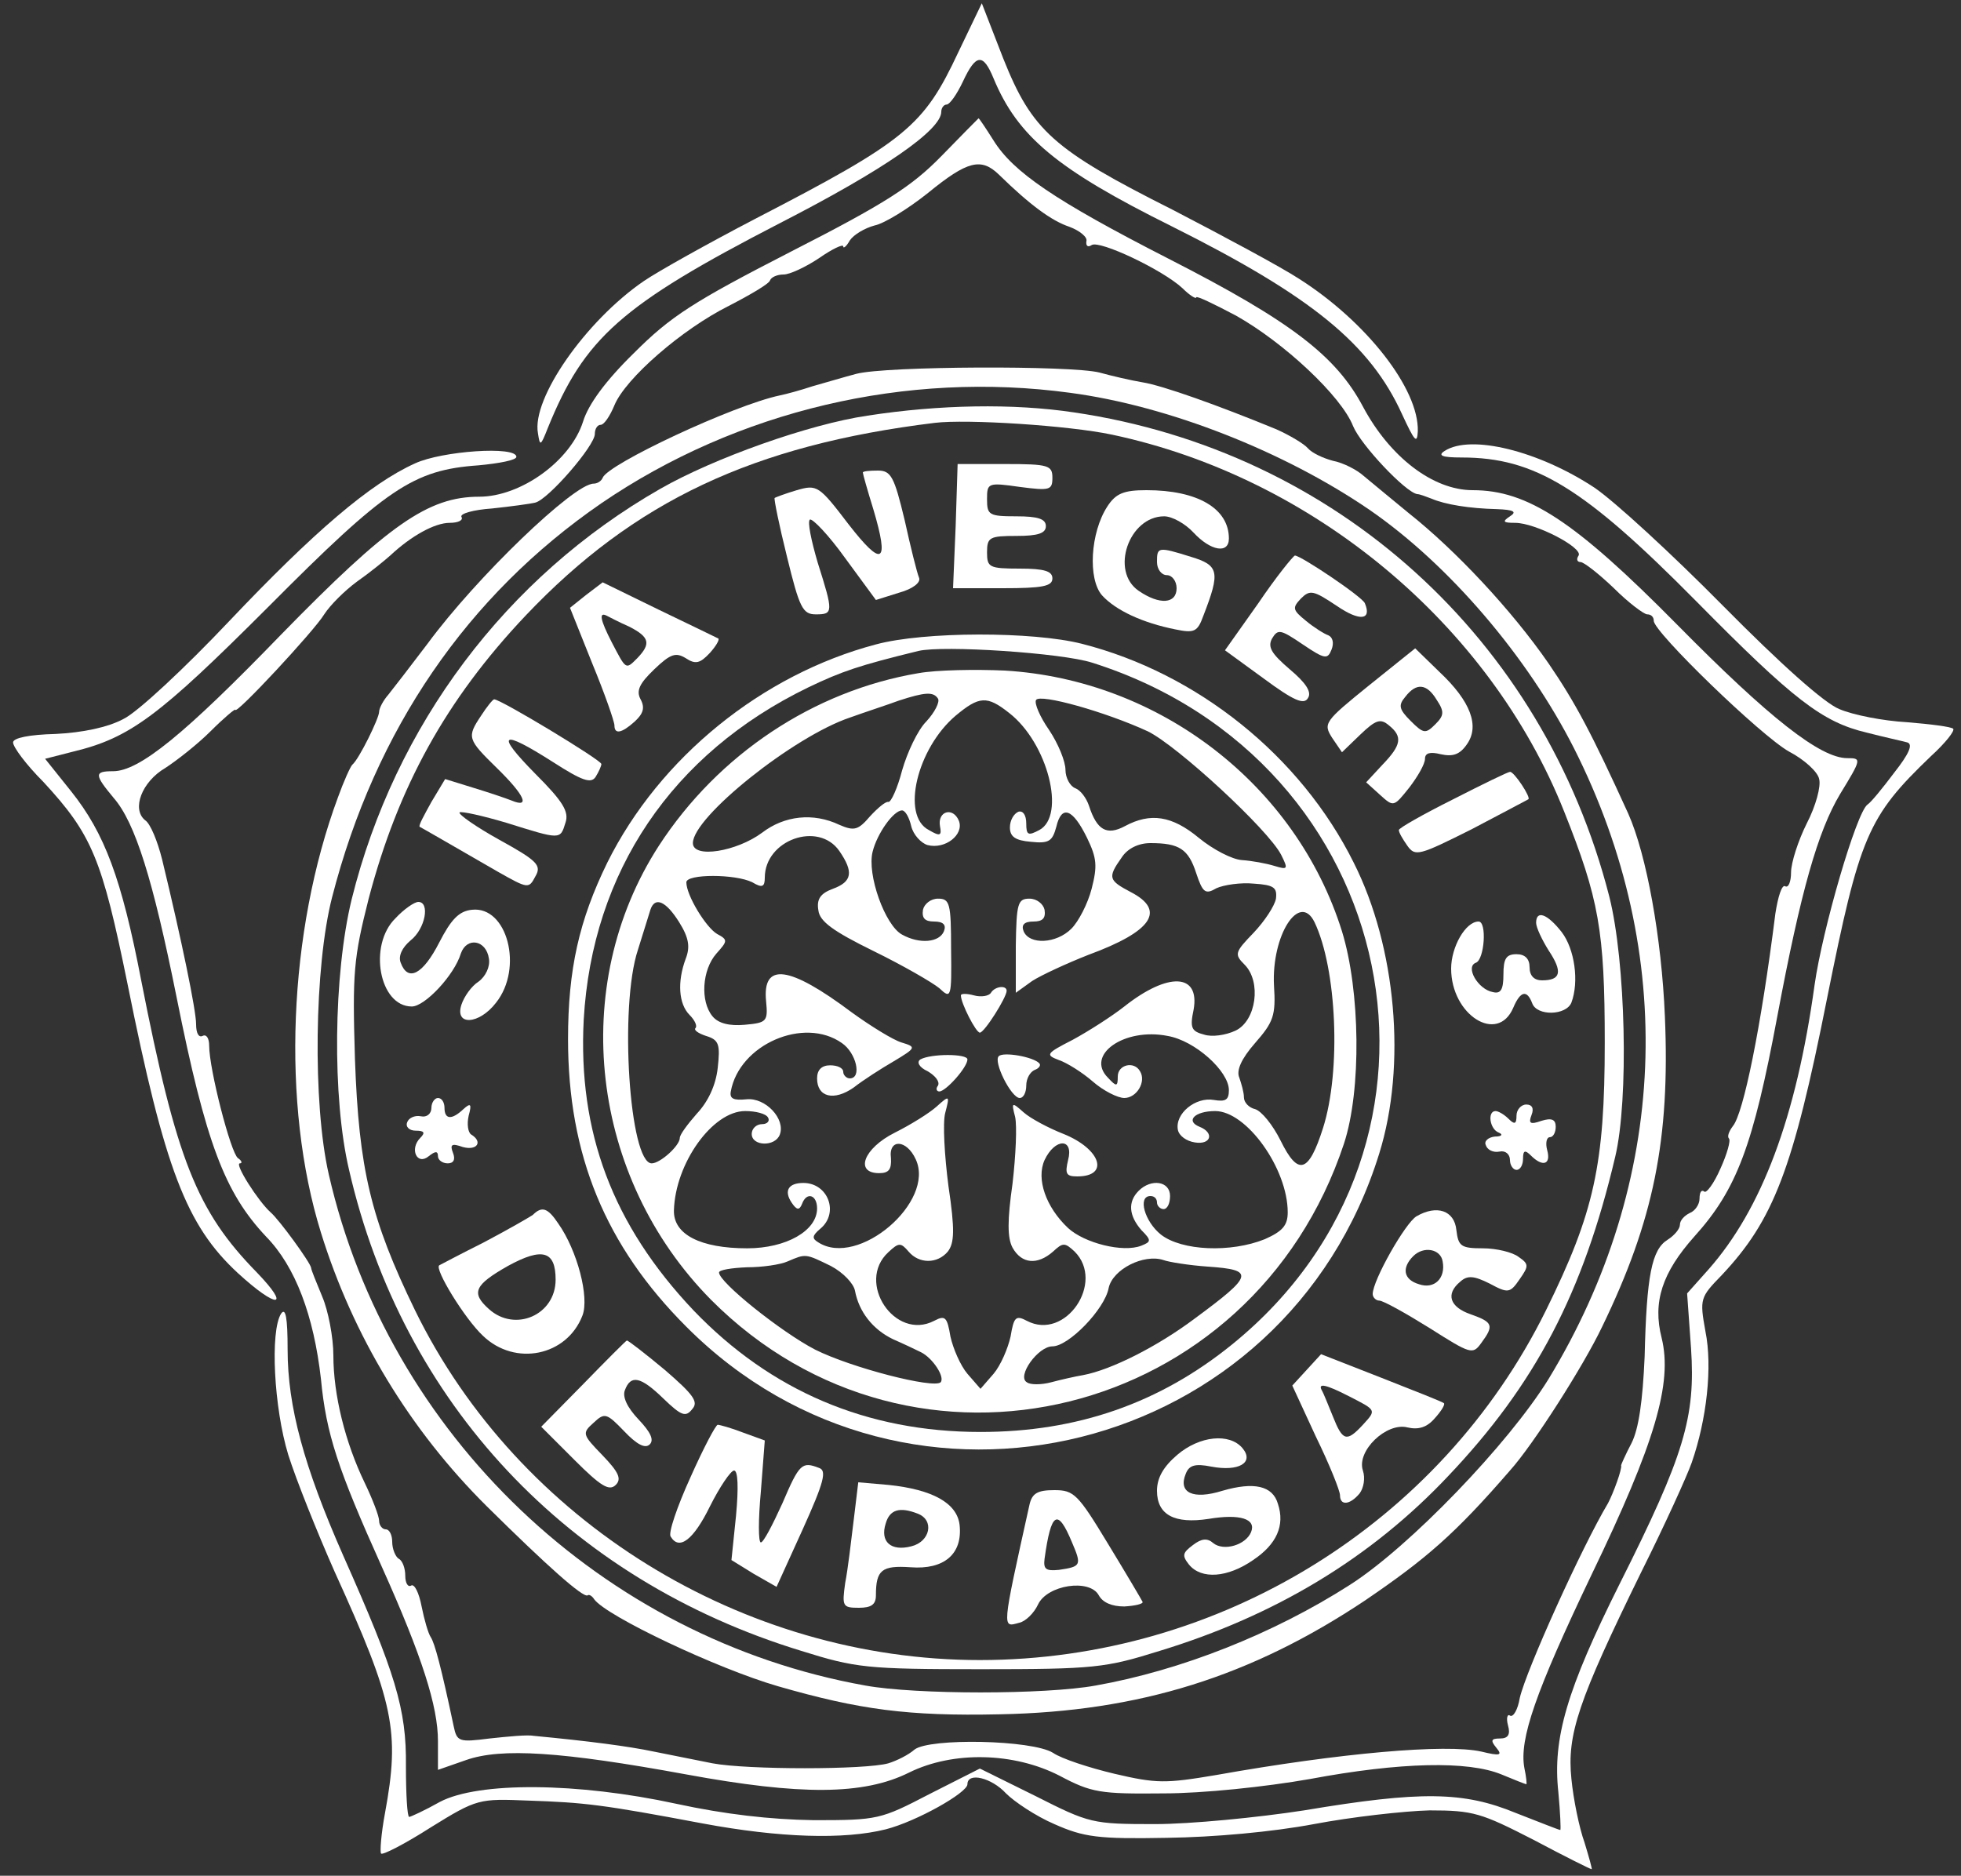  <svg  version="1.0" xmlns="http://www.w3.org/2000/svg"  width="300pt" height="287pt" viewBox="0 0 300 287"  preserveAspectRatio="xMidYMid meet"><rect x="0" y="0" width="300" height="287" fill="#333333" stroke="none"/>  <g transform="translate(0,287) scale(0.1,-0.1)" fill="#ffffff" stroke="none"> <path d="M1466 2790 c-53 -113 -79 -135 -311 -255 -71 -37 -148 -80 -170 -95 -89 -61 -172 -180 -162 -233 3 -20 4 -20 15 8 56 138 112 188 354 313 160 82 248 143 248 171 0 6 4 11 8 11 5 0 16 16 25 35 20 43 31 44 47 5 37 -89 97 -139 272 -226 214 -107 304 -180 353 -288 19 -41 23 -46 24 -26 2 65 -79 168 -181 233 -29 19 -117 66 -194 106 -183 92 -215 121 -259 231 l-33 85 -36 -75z"/> <path d="M1440 2631 c-45 -46 -85 -72 -230 -146 -150 -77 -184 -99 -240 -155 -44 -43 -70 -79 -78 -105 -19 -60 -95 -115 -159 -115 -78 0 -139 -43 -303 -211 -148 -153 -217 -209 -257 -209 -29 0 -29 -5 1 -41 33 -38 60 -125 96 -304 45 -225 74 -300 137 -367 45 -46 73 -121 84 -218 8 -84 26 -138 93 -287 62 -138 86 -214 86 -267 l0 -44 43 15 c54 19 146 13 337 -22 174 -32 271 -32 341 3 67 33 160 31 230 -5 49 -26 62 -28 159 -27 60 0 156 10 224 22 139 26 242 28 293 7 19 -8 37 -15 38 -15 1 0 0 11 -3 25 -8 44 17 116 103 296 97 201 124 293 107 362 -14 55 1 100 50 155 65 72 90 139 127 337 36 192 62 283 96 340 33 54 33 55 11 55 -41 0 -119 61 -260 204 -157 159 -229 206 -313 206 -61 0 -127 51 -168 128 -41 77 -109 130 -297 226 -176 90 -238 133 -268 181 -12 19 -22 34 -23 34 -1 -1 -27 -27 -57 -58z m88 -28 c48 -47 81 -71 108 -80 16 -6 28 -16 26 -22 -1 -7 2 -10 8 -6 12 8 109 -38 139 -66 11 -11 21 -17 21 -14 0 3 27 -10 61 -28 73 -41 161 -123 179 -169 12 -29 80 -101 98 -104 4 0 14 -4 22 -7 21 -9 58 -15 100 -16 26 -1 31 -4 20 -11 -12 -8 -11 -10 8 -10 31 0 104 -38 97 -50 -4 -6 -2 -10 3 -10 5 0 28 -18 51 -40 22 -22 46 -40 51 -40 6 0 10 -4 10 -10 0 -17 164 -176 207 -200 23 -12 44 -31 46 -42 3 -11 -5 -41 -19 -68 -13 -26 -24 -60 -24 -75 0 -14 -4 -24 -9 -21 -5 3 -11 -16 -15 -42 -22 -175 -49 -306 -65 -325 -6 -8 -9 -16 -6 -19 3 -3 -3 -24 -13 -46 -10 -23 -22 -39 -25 -35 -4 3 -7 -1 -7 -11 0 -9 -7 -19 -15 -22 -8 -4 -15 -11 -15 -18 0 -6 -8 -16 -19 -23 -24 -15 -32 -54 -35 -179 -3 -68 -9 -110 -20 -132 -9 -17 -16 -33 -16 -34 2 -5 -12 -43 -20 -58 -40 -67 -125 -255 -135 -298 -3 -18 -10 -30 -15 -27 -4 3 -6 -4 -3 -15 4 -14 0 -20 -12 -20 -14 0 -15 -3 -6 -14 10 -12 6 -13 -23 -6 -54 12 -215 -2 -406 -36 -77 -13 -91 -13 -155 2 -38 9 -81 23 -94 32 -32 20 -189 23 -212 5 -9 -8 -27 -17 -40 -21 -35 -10 -216 -10 -269 0 -25 5 -65 13 -90 18 -38 8 -99 16 -183 24 -10 2 -40 -1 -68 -4 -47 -6 -50 -5 -55 19 -19 90 -29 127 -35 136 -4 6 -10 27 -14 47 -4 21 -11 35 -16 32 -5 -3 -9 4 -9 15 0 11 -4 23 -10 26 -5 3 -10 15 -10 26 0 10 -4 19 -10 19 -5 0 -10 6 -10 13 0 7 -10 33 -22 58 -30 62 -48 135 -48 195 0 28 -8 69 -17 90 -9 22 -17 41 -17 44 -1 8 -49 74 -62 85 -19 17 -56 75 -47 75 4 0 3 4 -3 8 -11 8 -44 136 -44 172 0 11 -4 18 -10 15 -6 -3 -10 4 -10 18 0 21 -22 128 -52 252 -7 28 -18 55 -26 60 -21 17 -5 59 31 80 17 11 49 36 69 56 21 21 38 35 38 33 0 -9 121 121 136 146 9 14 31 36 50 50 20 14 42 32 51 40 32 30 68 50 91 50 13 0 21 4 18 9 -3 5 18 11 47 13 28 3 58 7 66 9 20 5 91 87 91 105 0 8 4 14 9 14 5 0 14 13 21 30 17 41 103 116 175 152 33 17 62 34 63 39 2 5 11 9 21 9 9 0 33 11 54 25 20 14 37 22 37 18 0 -4 5 0 10 9 6 9 23 19 38 23 15 3 52 26 82 50 60 49 81 54 108 28z"/> <path d="M1310 2298 c-19 -5 -49 -14 -67 -19 -18 -6 -40 -12 -50 -14 -71 -15 -263 -105 -271 -126 -2 -5 -8 -9 -14 -9 -30 0 -179 -143 -254 -245 -25 -33 -52 -68 -60 -78 -8 -9 -14 -21 -14 -26 0 -10 -31 -73 -41 -81 -3 -3 -13 -25 -22 -50 -76 -205 -87 -470 -26 -666 49 -158 136 -302 254 -419 92 -91 147 -140 154 -136 2 2 7 -1 10 -6 19 -26 188 -106 281 -133 125 -36 199 -46 339 -43 214 4 385 58 559 174 94 64 138 102 222 199 36 40 113 161 141 220 79 163 104 287 96 475 -5 120 -28 247 -56 310 -56 123 -81 170 -122 230 -56 81 -142 173 -214 230 -27 22 -58 48 -69 57 -10 9 -31 20 -47 23 -15 4 -32 12 -38 19 -6 7 -28 20 -48 29 -90 37 -174 67 -205 72 -18 3 -48 10 -66 15 -43 11 -327 10 -372 -2z m327 -29 c151 -20 328 -90 458 -179 122 -84 242 -225 313 -365 159 -315 144 -664 -39 -965 -61 -99 -213 -257 -304 -315 -117 -75 -259 -131 -389 -154 -77 -14 -275 -14 -352 0 -403 72 -730 384 -821 782 -25 109 -22 319 5 424 66 257 207 462 412 603 208 142 467 203 717 169z"/> <path d="M1327 2234 c-89 -13 -235 -65 -317 -112 -236 -135 -406 -362 -472 -628 -28 -115 -30 -304 -4 -414 82 -357 335 -627 692 -736 83 -26 100 -28 274 -28 174 0 191 2 274 28 177 54 323 142 441 267 134 141 207 281 256 489 21 88 16 299 -9 398 -101 395 -418 682 -819 741 -93 14 -206 12 -316 -5z m374 -29 c307 -65 578 -290 692 -577 53 -133 62 -182 62 -353 0 -187 -16 -260 -90 -410 -161 -326 -499 -535 -866 -535 -363 0 -706 212 -864 535 -68 140 -86 216 -92 385 -4 132 -2 154 21 245 45 171 118 304 240 433 166 175 348 261 626 295 49 6 205 -4 271 -18z"/> <path d="M1462 2065 l-4 -95 76 0 c61 0 76 3 76 15 0 11 -12 15 -50 15 -47 0 -50 2 -50 25 0 23 4 25 45 25 33 0 45 4 45 15 0 11 -12 15 -45 15 -42 0 -45 2 -45 26 0 25 1 26 50 19 46 -6 50 -5 50 14 0 19 -6 21 -72 21 l-73 0 -3 -95z"/> <path d="M1320 2147 c0 -2 7 -27 16 -56 25 -84 14 -90 -38 -23 -45 59 -48 61 -79 52 -17 -5 -33 -11 -34 -12 -1 -2 7 -42 19 -90 19 -78 24 -88 44 -88 27 0 27 3 3 79 -10 34 -16 63 -12 66 4 2 29 -24 54 -59 l47 -64 35 11 c22 6 34 16 31 23 -3 7 -13 47 -22 88 -16 67 -21 76 -41 76 -13 0 -23 -1 -23 -3z"/> <path d="M1694 2095 c-26 -40 -30 -111 -8 -136 21 -23 62 -42 112 -52 29 -6 34 -4 43 21 26 67 24 77 -19 90 -51 16 -52 15 -52 -8 0 -11 7 -20 15 -20 8 0 15 -9 15 -20 0 -24 -26 -26 -58 -4 -44 30 -15 114 39 114 12 0 32 -11 45 -25 26 -28 54 -33 54 -9 0 46 -48 74 -126 74 -35 0 -47 -5 -60 -25z"/> <path d="M1925 1947 l-51 -72 59 -43 c46 -34 62 -41 68 -30 6 9 -3 23 -28 44 -28 24 -34 34 -27 47 9 15 13 14 47 -9 34 -23 38 -23 44 -8 4 10 2 19 -5 22 -6 2 -22 12 -34 22 -21 17 -21 20 -8 34 14 14 19 13 55 -11 35 -24 54 -22 43 4 -4 10 -98 73 -107 73 -3 -1 -29 -33 -56 -73z"/> <path d="M897 1960 l-25 -20 34 -85 c19 -46 34 -89 34 -95 0 -14 11 -12 31 6 13 12 16 21 9 34 -7 13 -2 24 21 46 25 24 33 26 48 17 15 -10 22 -8 37 8 9 10 15 20 13 22 -2 1 -43 21 -91 44 l-86 42 -25 -19z m66 -49 c31 -16 33 -26 12 -48 -18 -18 -17 -18 -39 24 -18 35 -20 47 -8 41 4 -2 19 -10 35 -17z"/> <path d="M1340 1884 c-174 -46 -331 -173 -411 -334 -43 -88 -60 -163 -60 -270 0 -177 57 -316 181 -440 340 -341 917 -197 1060 265 42 135 26 316 -39 445 -81 163 -239 290 -416 335 -75 19 -241 19 -315 -1z m331 -28 c474 -150 594 -735 214 -1043 -111 -90 -237 -134 -385 -134 -174 0 -321 63 -439 186 -124 131 -177 273 -168 445 13 226 135 407 343 508 52 25 79 34 169 56 38 9 220 -3 266 -18z"/> <path d="M1405 1840 c-160 -27 -306 -124 -397 -264 -139 -215 -105 -508 80 -695 310 -311 828 -183 968 239 27 82 25 234 -3 325 -70 224 -279 385 -516 399 -45 2 -104 1 -132 -4z m30 -39 c3 -5 -5 -21 -18 -35 -13 -13 -29 -47 -37 -75 -7 -27 -17 -49 -21 -48 -4 1 -16 -9 -28 -22 -18 -21 -24 -23 -47 -13 -40 19 -84 14 -118 -12 -39 -29 -106 -40 -106 -16 0 40 154 163 240 192 25 9 59 20 75 26 40 13 53 14 60 3z m321 -50 c45 -22 184 -150 204 -189 11 -22 10 -23 -10 -17 -13 4 -35 8 -50 9 -15 1 -44 16 -66 34 -41 34 -74 39 -113 18 -28 -15 -43 -6 -55 31 -4 12 -13 24 -21 27 -8 3 -15 16 -15 28 0 13 -11 40 -25 61 -14 20 -23 41 -20 46 6 10 106 -18 171 -48z m-212 28 c59 -46 87 -157 46 -179 -17 -9 -20 -8 -20 10 0 13 -5 20 -12 18 -7 -3 -13 -13 -13 -24 0 -14 8 -20 32 -22 28 -3 33 1 39 23 8 34 25 28 47 -17 15 -31 16 -43 7 -78 -6 -23 -20 -50 -31 -61 -23 -23 -64 -25 -73 -4 -4 10 1 15 15 15 14 0 19 5 17 18 -2 9 -12 17 -23 17 -18 0 -20 -7 -21 -72 l0 -72 25 18 c14 9 53 27 86 40 98 36 119 68 65 96 -34 18 -36 22 -14 53 9 14 26 22 44 22 44 0 58 -9 70 -46 10 -30 14 -33 31 -23 11 5 37 9 57 7 31 -2 36 -6 34 -23 -2 -11 -17 -34 -34 -52 -29 -30 -30 -33 -14 -49 26 -26 18 -86 -14 -101 -15 -7 -36 -10 -48 -6 -19 5 -22 10 -16 38 10 56 -39 58 -106 5 -19 -15 -55 -38 -79 -51 -41 -21 -42 -23 -21 -31 12 -4 36 -19 52 -33 16 -14 38 -25 48 -25 19 0 34 25 24 41 -9 16 -34 10 -34 -8 0 -16 -2 -16 -15 -2 -35 35 25 77 91 64 42 -7 94 -54 94 -83 0 -15 -5 -18 -23 -15 -28 5 -60 -21 -55 -46 2 -9 13 -17 26 -19 25 -4 30 15 7 24 -22 9 -7 24 24 24 48 0 111 -88 111 -155 0 -20 -8 -29 -35 -41 -52 -21 -127 -18 -159 7 -25 20 -36 59 -16 59 6 0 10 -4 10 -10 0 -5 5 -10 10 -10 6 0 10 9 10 20 0 23 -29 27 -48 8 -17 -17 -15 -38 4 -60 16 -16 15 -18 0 -24 -28 -11 -87 4 -112 27 -34 32 -49 75 -36 104 16 34 45 34 36 0 -5 -21 -3 -25 14 -25 50 0 36 42 -21 65 -23 9 -51 24 -61 33 -18 16 -19 16 -13 -7 3 -14 1 -59 -4 -102 -8 -56 -8 -83 0 -98 14 -25 38 -27 62 -6 15 14 18 14 33 0 47 -47 -14 -137 -73 -106 -17 9 -20 6 -25 -24 -4 -18 -15 -44 -26 -57 l-20 -23 -20 23 c-11 13 -22 39 -26 57 -5 30 -8 33 -25 24 -60 -31 -120 59 -70 105 16 15 19 15 31 1 16 -19 44 -19 60 0 10 13 11 33 1 100 -6 46 -9 97 -5 112 7 27 7 28 -13 10 -11 -10 -40 -28 -64 -40 -48 -24 -62 -62 -24 -62 15 0 19 6 18 23 -4 30 24 29 38 -2 30 -65 -88 -166 -149 -127 -10 6 -10 10 3 21 29 24 12 70 -26 70 -23 0 -30 -12 -18 -30 8 -12 12 -12 16 -2 7 19 23 14 23 -7 0 -34 -47 -61 -107 -61 -71 0 -113 21 -112 58 2 72 59 152 109 152 16 0 32 -4 35 -10 3 -5 -1 -10 -9 -10 -9 0 -16 -7 -16 -15 0 -19 36 -20 43 -1 9 24 -22 57 -51 54 -20 -2 -26 1 -24 12 13 72 112 115 170 74 22 -15 31 -54 12 -54 -5 0 -10 5 -10 10 0 6 -9 10 -20 10 -13 0 -20 -7 -20 -20 0 -29 26 -35 56 -14 14 11 42 29 61 40 35 21 35 22 12 29 -13 4 -47 25 -76 46 -96 72 -137 77 -131 17 3 -31 1 -33 -33 -36 -23 -2 -40 2 -49 13 -19 23 -16 71 6 96 17 19 18 21 1 30 -17 10 -47 59 -47 79 0 13 75 13 101 0 15 -9 19 -7 19 7 0 58 82 87 114 41 22 -32 20 -47 -10 -58 -19 -7 -25 -16 -22 -33 2 -17 23 -32 84 -62 45 -22 90 -48 101 -57 18 -17 19 -15 18 60 0 70 -2 77 -20 77 -11 0 -21 -8 -23 -17 -2 -13 3 -18 17 -18 14 0 19 -5 15 -15 -7 -17 -37 -20 -64 -5 -26 14 -54 92 -45 127 7 28 32 63 45 63 5 0 11 -11 14 -24 3 -13 15 -26 25 -29 27 -7 56 16 48 37 -9 22 -33 15 -29 -8 3 -15 0 -16 -17 -6 -43 22 -18 125 41 175 36 30 48 31 82 4z m-505 -320 c15 -24 17 -38 10 -56 -13 -35 -11 -69 6 -86 8 -8 12 -17 9 -20 -3 -3 4 -8 16 -12 20 -6 22 -13 18 -49 -3 -27 -15 -52 -32 -70 -14 -16 -26 -32 -26 -37 0 -12 -30 -39 -43 -39 -34 0 -50 240 -21 327 8 26 17 54 19 61 7 21 24 13 44 -19z m972 0 c34 -71 41 -227 13 -315 -22 -69 -38 -74 -65 -19 -12 24 -29 45 -39 48 -9 2 -17 10 -17 18 0 8 -4 21 -7 30 -5 11 3 29 24 53 28 32 32 42 29 88 -4 77 39 144 62 97z m-740 -526 c19 -10 35 -27 37 -38 6 -32 27 -59 58 -74 16 -7 35 -16 43 -20 18 -9 37 -38 30 -46 -11 -10 -136 22 -192 50 -52 27 -147 103 -147 118 0 4 19 7 43 8 23 0 51 4 62 9 28 12 27 12 66 -7z m577 -1 c72 -5 70 -13 -21 -80 -56 -42 -127 -78 -170 -86 -12 -2 -34 -7 -49 -11 -15 -4 -32 -4 -37 0 -16 9 17 55 39 55 25 0 80 57 86 89 6 29 54 53 84 43 8 -3 39 -8 68 -10z"/> <path d="M1516 1351 c-3 -5 -15 -7 -26 -4 -11 3 -20 3 -20 0 0 -12 23 -57 29 -57 7 0 41 54 41 64 0 9 -18 7 -24 -3z"/> <path d="M1408 1249 c-6 -4 -2 -12 11 -18 12 -7 19 -16 16 -22 -4 -5 -2 -9 2 -9 10 0 43 37 43 49 0 9 -56 9 -72 0z"/> <path d="M1528 1254 c-9 -8 19 -64 32 -64 6 0 10 9 10 19 0 11 6 21 13 24 6 2 10 7 7 10 -9 10 -55 18 -62 11z"/> <path d="M2094 1821 c-68 -55 -70 -58 -56 -80 l15 -22 28 27 c24 23 31 25 44 14 21 -17 19 -30 -10 -60 l-25 -27 21 -19 c21 -19 21 -19 45 11 13 17 24 36 24 44 0 9 8 11 24 7 18 -4 29 -1 40 15 20 28 6 66 -42 111 l-37 36 -71 -57z m104 -22 c12 -18 11 -24 -2 -37 -15 -15 -18 -15 -38 5 -18 18 -19 24 -8 37 17 22 33 20 48 -5z"/> <path d="M736 1775 c-22 -33 -21 -36 24 -80 42 -41 52 -62 23 -50 -10 4 -37 13 -60 20 l-42 13 -21 -35 c-11 -20 -20 -36 -18 -38 4 -2 61 -35 120 -69 46 -26 47 -26 57 -7 10 17 3 24 -55 56 -36 20 -63 39 -61 42 3 2 35 -5 72 -16 83 -26 82 -26 90 0 6 17 -4 33 -46 75 -62 63 -53 69 27 18 45 -29 58 -33 65 -23 5 8 9 17 9 20 0 6 -154 99 -164 99 -2 0 -11 -11 -20 -25z"/> <path d="M2223 1647 c-46 -23 -83 -44 -83 -47 0 -4 6 -14 13 -24 12 -17 18 -15 98 25 46 24 85 45 87 46 5 2 -22 43 -28 42 -3 0 -42 -19 -87 -42z"/> <path d="M605 1465 c-42 -41 -25 -135 25 -135 20 0 65 48 75 81 9 26 39 21 43 -8 2 -12 -5 -27 -16 -35 -11 -7 -22 -23 -26 -35 -11 -33 27 -31 53 3 42 53 17 148 -37 142 -20 -2 -32 -15 -50 -50 -25 -49 -48 -61 -59 -31 -4 10 2 23 15 34 23 18 30 59 12 59 -6 0 -22 -11 -35 -25z"/> <path d="M2350 1458 c0 -7 9 -26 19 -42 22 -33 19 -46 -10 -46 -12 0 -19 7 -19 20 0 13 -7 20 -20 20 -16 0 -20 -7 -20 -31 0 -23 -4 -30 -16 -27 -23 4 -43 39 -26 45 13 5 17 63 4 63 -20 0 -42 -39 -42 -72 0 -71 71 -116 95 -60 11 26 21 28 29 7 7 -20 52 -19 60 1 12 32 5 82 -15 108 -22 28 -39 34 -39 14z"/> <path d="M660 1175 c0 -9 -7 -15 -16 -13 -10 2 -19 -3 -21 -9 -3 -7 3 -13 13 -13 13 0 15 -3 7 -11 -17 -17 -5 -43 13 -28 10 8 14 8 14 0 0 -6 7 -11 15 -11 9 0 12 6 8 16 -5 13 -2 15 15 9 22 -6 31 8 13 19 -5 3 -7 16 -4 29 5 18 3 20 -8 10 -18 -17 -29 -16 -29 2 0 8 -4 15 -10 15 -5 0 -10 -7 -10 -15z"/> <path d="M2320 1163 c0 -13 -3 -14 -12 -5 -7 7 -16 12 -20 12 -13 0 -9 -28 5 -33 7 -3 4 -6 -6 -6 -10 -1 -17 -7 -14 -13 2 -7 11 -12 21 -10 9 2 16 -4 16 -13 0 -8 5 -15 10 -15 6 0 10 8 10 17 0 13 3 14 12 5 18 -18 31 -14 25 8 -3 11 -1 20 4 20 5 0 9 7 9 16 0 11 -6 14 -22 9 -17 -6 -20 -4 -15 9 4 10 1 16 -8 16 -8 0 -15 -8 -15 -17z"/> <path d="M815 1011 c-6 -4 -39 -23 -75 -42 -36 -18 -66 -34 -68 -35 -8 -5 39 -82 67 -108 49 -47 128 -31 152 31 11 28 -8 100 -37 141 -16 24 -25 27 -39 13z m35 -99 c0 -54 -62 -81 -102 -45 -28 25 -22 37 29 66 53 29 73 23 73 -21z"/> <path d="M2167 1009 c-17 -10 -67 -98 -67 -119 0 -5 5 -10 10 -10 6 0 40 -19 77 -42 63 -40 66 -41 79 -23 20 27 18 32 -16 44 -32 11 -39 31 -16 50 11 10 21 9 45 -3 28 -15 31 -15 46 7 14 20 14 23 -2 34 -9 7 -34 13 -54 13 -34 0 -38 3 -41 28 -3 30 -30 39 -61 21z m40 -69 c5 -26 -13 -43 -36 -35 -24 7 -27 25 -9 43 16 16 42 11 45 -8z"/> <path d="M892 752 l-64 -65 51 -51 c40 -40 53 -48 63 -38 9 9 5 19 -20 45 -31 32 -32 34 -14 50 17 16 20 15 47 -13 19 -20 32 -27 39 -20 7 7 1 19 -17 38 -18 19 -25 35 -21 45 9 24 24 21 59 -13 27 -26 34 -29 44 -16 10 11 2 22 -42 60 -30 25 -56 45 -58 45 -2 -1 -32 -31 -67 -67z"/> <path d="M1999 774 l-22 -24 36 -78 c21 -43 37 -83 37 -90 0 -16 15 -15 30 3 6 8 9 23 5 35 -10 30 36 74 68 66 17 -4 30 0 42 14 10 11 16 21 14 23 -2 2 -45 19 -96 39 l-92 36 -22 -24z m64 -40 c43 -22 43 -21 22 -44 -25 -27 -31 -25 -46 13 -7 17 -14 35 -17 40 -6 11 6 9 41 -9z"/> <path d="M1056 609 c-20 -44 -34 -85 -30 -90 13 -22 35 -5 60 46 15 30 32 55 37 55 6 0 7 -26 3 -69 l-7 -68 34 -21 35 -20 40 88 c33 73 37 90 25 94 -26 10 -30 7 -56 -54 -15 -33 -29 -60 -33 -60 -4 0 -4 35 0 78 l6 78 -33 12 c-18 7 -36 12 -39 12 -3 0 -22 -36 -42 -81z"/> <path d="M1801 644 c-21 -18 -31 -35 -31 -55 0 -37 27 -51 79 -43 48 8 73 0 65 -20 -8 -20 -42 -30 -58 -17 -9 8 -18 7 -31 -3 -16 -12 -17 -16 -6 -30 19 -23 59 -20 98 7 36 24 49 53 38 86 -8 28 -37 34 -85 20 -45 -14 -68 -3 -56 26 5 13 14 16 39 11 42 -8 66 6 48 28 -20 24 -66 19 -100 -10z"/> <path d="M1306 544 c-4 -33 -9 -76 -13 -96 -5 -36 -4 -38 21 -38 19 0 26 5 26 19 0 39 9 46 53 43 51 -4 80 20 75 65 -4 33 -41 54 -109 61 l-46 4 -7 -58z m98 10 c26 -10 19 -43 -10 -50 -31 -8 -48 7 -39 35 6 21 21 26 49 15z"/> <path d="M1575 568 c-43 -194 -42 -188 -16 -181 10 2 23 15 29 28 14 30 79 40 93 14 6 -11 20 -17 39 -17 17 1 29 4 28 7 -2 4 -25 43 -53 89 -46 76 -52 82 -82 82 -26 0 -34 -5 -38 -22z m65 -58 c15 -35 14 -37 -20 -42 -20 -2 -24 1 -22 17 10 72 20 78 42 25z"/> <path d="M2210 2180 c-11 -7 -4 -10 26 -10 112 0 187 -46 359 -220 149 -151 193 -185 261 -201 27 -7 55 -13 62 -15 9 -3 2 -18 -20 -46 -18 -24 -36 -46 -41 -49 -17 -12 -69 -191 -81 -276 -28 -203 -81 -343 -162 -435 l-33 -37 6 -84 c7 -105 -10 -163 -109 -360 -81 -162 -103 -237 -94 -319 3 -32 4 -58 3 -58 -2 0 -32 12 -68 26 -80 33 -145 34 -324 4 -71 -11 -174 -21 -228 -21 -96 0 -100 1 -183 43 l-85 42 -77 -39 c-75 -39 -79 -40 -177 -40 -67 1 -136 9 -210 25 -152 33 -303 34 -362 3 -23 -13 -45 -23 -47 -23 -3 0 -5 35 -5 78 1 87 -16 142 -96 322 -60 136 -85 228 -85 315 0 49 -3 65 -10 55 -17 -27 -11 -144 11 -216 12 -38 44 -118 71 -179 91 -200 100 -244 77 -369 -6 -32 -8 -60 -6 -62 2 -3 37 15 76 40 71 44 74 44 149 41 87 -3 113 -6 267 -35 118 -22 216 -25 280 -9 47 12 125 56 125 69 0 19 37 10 59 -14 13 -13 46 -35 74 -47 45 -20 67 -23 172 -21 73 1 161 9 225 21 58 11 138 20 177 21 67 0 79 -4 159 -45 47 -25 87 -45 89 -45 1 0 -4 18 -11 41 -8 22 -17 66 -20 97 -7 68 10 119 107 317 36 72 70 147 77 167 23 66 32 147 21 201 -9 50 -8 52 25 86 79 84 109 161 161 423 50 249 62 278 159 371 22 20 37 39 34 42 -3 3 -34 7 -71 10 -36 2 -82 11 -103 20 -23 9 -90 69 -178 158 -78 79 -166 160 -197 181 -85 56 -189 82 -229 56z"/> <path d="M635 2161 c-69 -31 -155 -105 -284 -241 -68 -72 -141 -140 -162 -150 -24 -13 -63 -21 -104 -23 -40 -1 -65 -6 -65 -13 0 -7 20 -34 46 -60 75 -81 90 -118 129 -309 57 -284 90 -370 169 -443 60 -55 82 -54 29 1 -92 94 -123 172 -177 447 -30 156 -56 225 -107 289 l-40 50 43 11 c87 21 131 54 298 221 181 182 222 210 322 217 32 3 58 8 58 13 0 17 -114 9 -155 -10z"/> </g> </svg> 